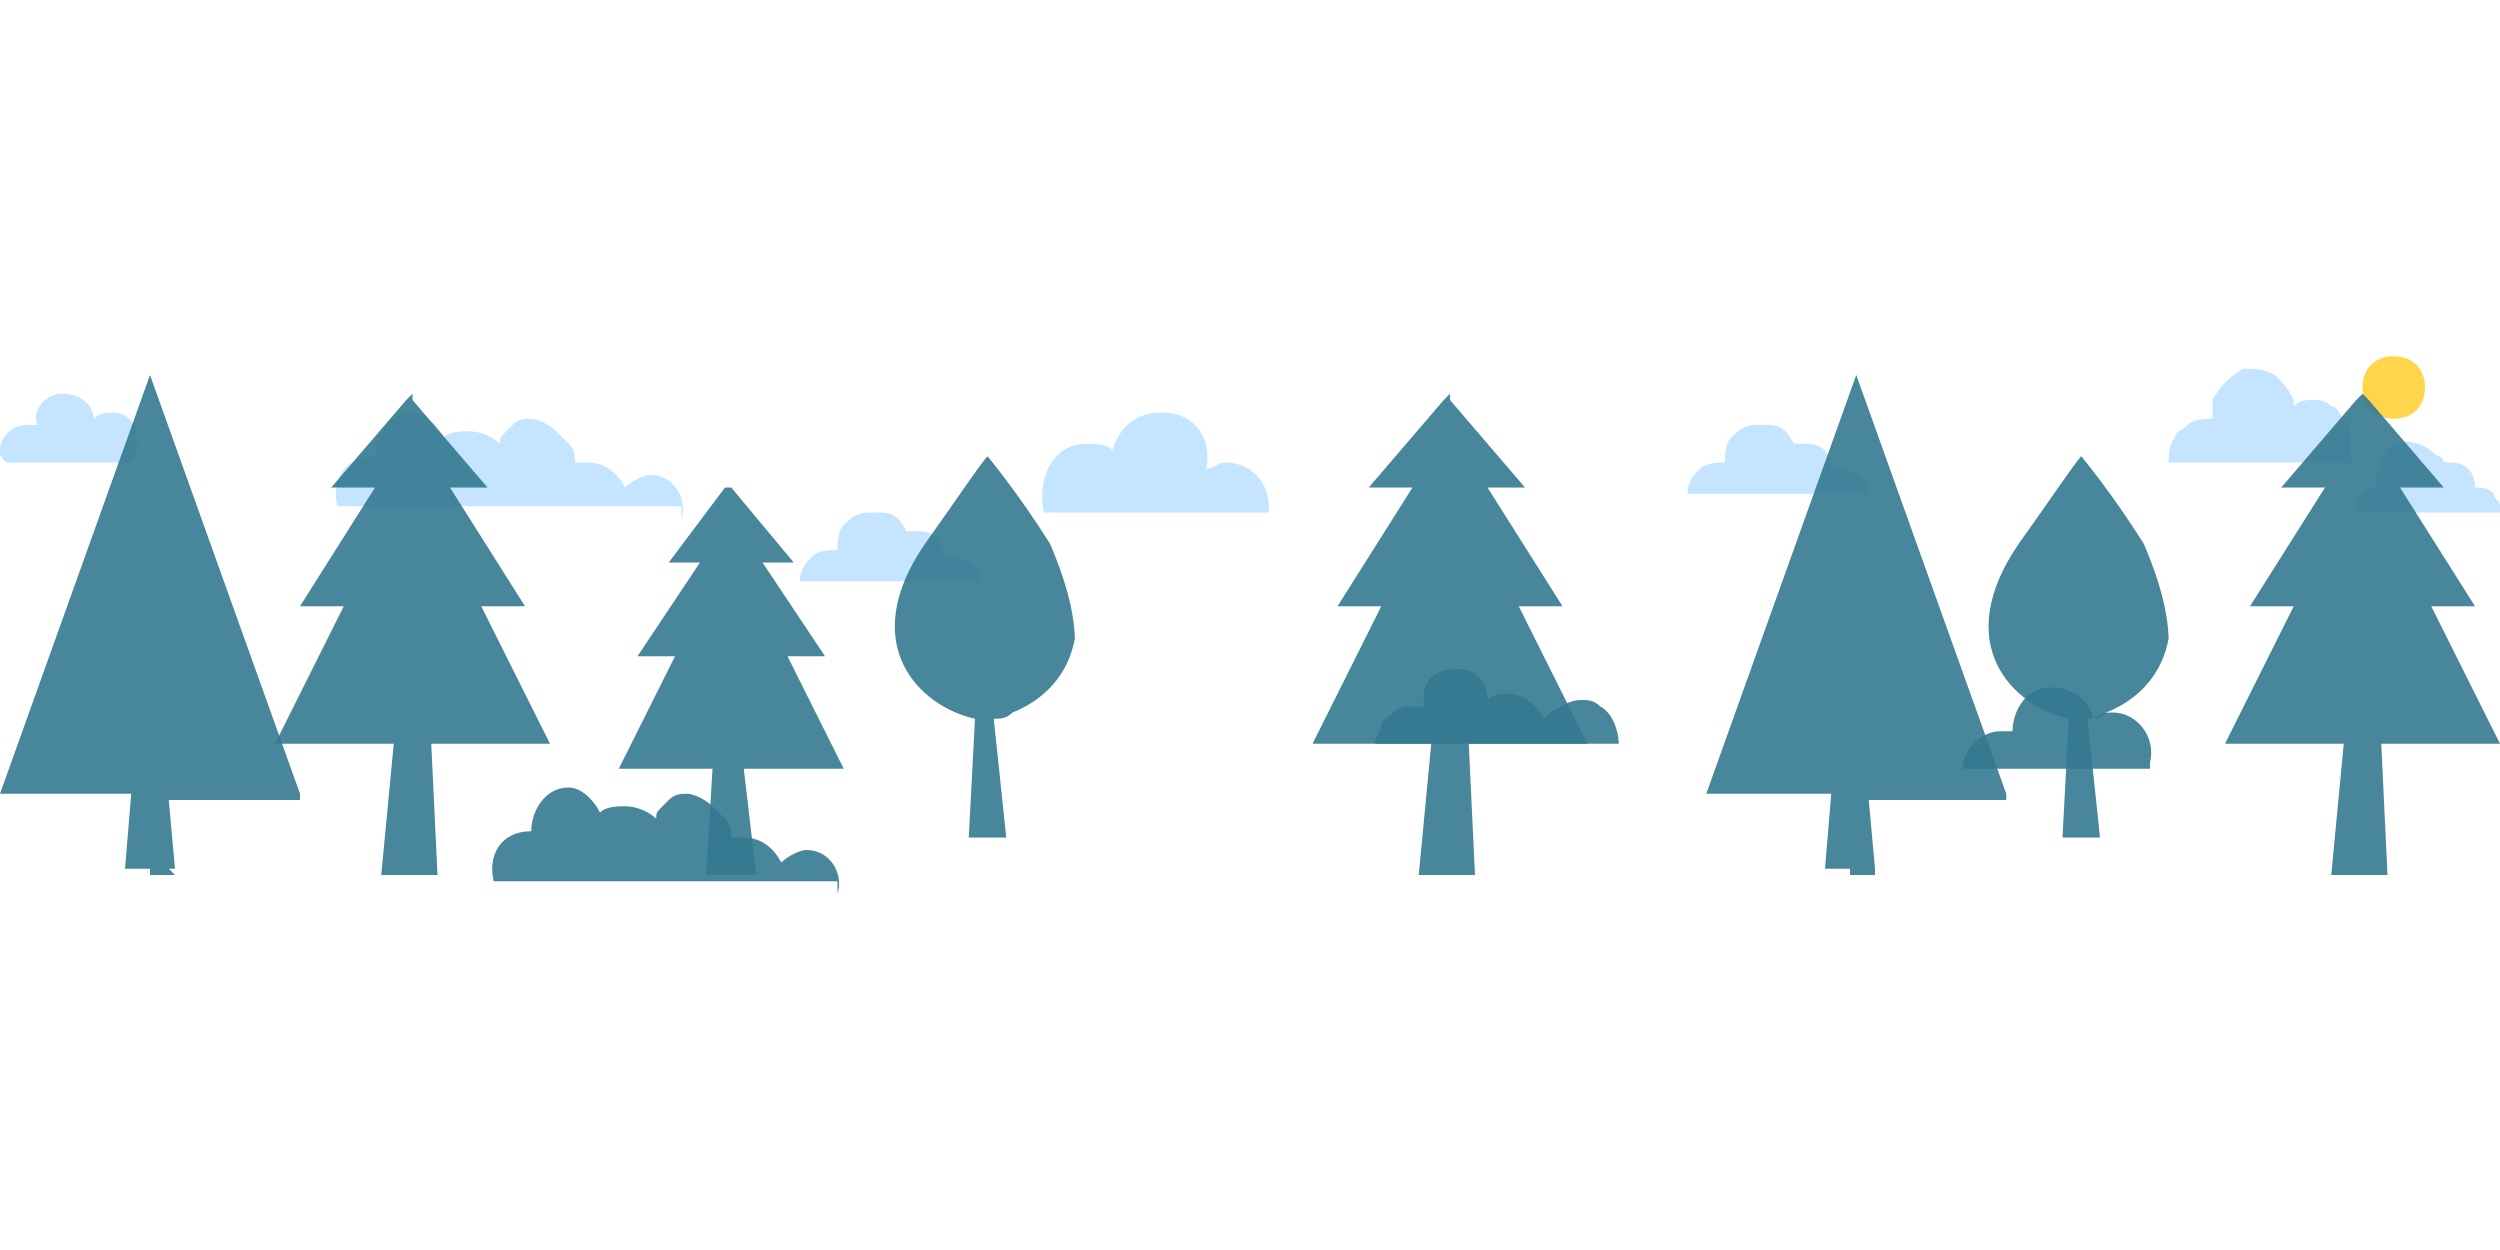 <?xml version="1.0" encoding="UTF-8"?>
<!DOCTYPE svg PUBLIC "-//W3C//DTD SVG 1.1//EN" "http://www.w3.org/Graphics/SVG/1.1/DTD/svg11.dtd">
<!-- Creator: CorelDRAW X6 -->
<svg xmlns="http://www.w3.org/2000/svg" xml:space="preserve" width="400px" height="200px" version="1.1" style="shape-rendering:geometricPrecision; text-rendering:geometricPrecision; image-rendering:optimizeQuality; fill-rule:evenodd; clip-rule:evenodd"
viewBox="0 0 400 200"
 xmlns:xlink="http://www.w3.org/1999/xlink">
 <defs>
  <style type="text/css">
   <![CDATA[
    .fil2 {fill:#FFC300;fill-rule:nonzero;fill-opacity:0.7}
    .fil1 {fill:#8bcaff;fill-rule:nonzero;fill-opacity:0.5}
    .fil0 {fill:#347990;fill-rule:nonzero;fill-opacity:0.9}
   ]]>
  </style>
 </defs>
     <g id="Layer_x0020_1">
   <g id="_924904896">
   <g>
    <path class="fil0" d="M134 143c1,-3 -1,-7 -5,-7 -1,0 -3,1 -4,2 -1,-2 -3,-4 -6,-4 -1,0 -1,0 -2,0 0,-1 0,-2 -1,-3 0,0 -1,-1 -1,-1 0,0 0,0 -1,-1 -1,-1 -3,-2 -4,-2 -1,0 -2,0 -3,1 0,0 -1,1 -1,1 0,0 0,0 0,0 -1,1 -1,1 -1,2 -1,-1 -3,-2 -5,-2 -1,0 -3,0 -4,1 -1,-2 -3,-4 -5,-4 -4,0 -6,4 -6,7 0,0 0,0 0,0 -5,0 -7,4 -6,8l55 0z"/>
    <path class="fil0" d="M259 119c0,-2 -1,-5 -3,-6l0 0c-1,-1 -2,-1 -3,-1 -2,0 -3,1 -5,2 0,0 -1,1 -1,1 -1,-2 -3,-4 -6,-4 -1,0 -2,0 -3,1 0,-3 -2,-5 -5,-5 -4,0 -6,3 -5,6 -1,0 -1,0 -2,0 -1,0 -2,0 -3,1 -1,1 -2,1 -2,2 0,1 -1,2 -1,3l39 0z"/>
    <g>
     <path class="fil1" d="M376 73c0,-1 0,-1 0,-2 0,-1 0,-2 0,-2 0,-1 0,-1 -1,-2 -1,-1 -1,-2 -2,-2 -1,-1 -2,-1 -3,-1 -1,0 -2,0 -3,1 0,0 0,0 0,0 0,0 0,0 0,0 0,0 0,-1 0,-1 -1,-2 -2,-3 -3,-4 -2,-1 -3,-1 -5,-1 -2,1 -4,3 -5,5 0,1 0,2 0,3 0,0 0,0 0,0 -1,0 -3,0 -4,1 -1,1 -2,1 -2,2 0,0 0,0 0,0 0,0 0,0 0,0 -1,1 -1,3 -1,4l30 0z"/>
    </g>
    <path class="fil1" d="M109 83c1,-3 -1,-7 -5,-7 -1,0 -3,1 -4,2 -1,-2 -3,-4 -6,-4 -1,0 -1,0 -2,0 0,-1 0,-2 -1,-3 0,0 -1,-1 -1,-1 0,0 0,0 -1,-1 -1,-1 -3,-2 -4,-2 -1,0 -2,0 -3,1 0,0 -1,1 -1,1 0,0 0,0 0,0 -1,1 -1,1 -1,2 -1,-1 -3,-2 -5,-2 -1,0 -3,0 -4,1 -1,-2 -3,-4 -5,-4 -4,0 -6,4 -6,7 0,0 0,0 0,0 -5,0 -7,4 -6,8l55 0z"/>
    <path class="fil1" d="M21 74c2,-3 1,-8 -3,-8 -1,0 -2,0 -3,1 0,-2 -2,-4 -5,-4 -3,0 -5,3 -4,5 -1,0 -1,0 -2,0 -2,0 -4,2 -4,4 0,1 0,1 1,2l20 0z"/>
    <path class="fil1" d="M157 93c0,-2 -2,-4 -5,-4 -1,0 -1,0 -1,0 0,-2 -1,-4 -4,-4 -1,0 -2,0 -2,0 -1,-2 -2,-3 -4,-3 -1,0 -1,0 -2,0 -2,0 -3,1 -4,2 -1,1 -1,3 -1,4 0,0 0,0 0,0 -1,0 -3,0 -4,1 -1,1 -2,2 -2,4 0,0 0,0 0,0l30 0z"/>
    <path class="fil1" d="M299 79c0,-2 -2,-4 -5,-4 -1,0 -1,0 -1,0 0,-2 -1,-4 -4,-4 -1,0 -2,0 -2,0 -1,-2 -2,-3 -4,-3 -1,0 -1,0 -2,0 -2,0 -3,1 -4,2 -1,1 -1,3 -1,4 0,0 0,0 0,0 -1,0 -3,0 -4,1 -1,1 -2,2 -2,4 0,0 0,0 0,0l30 0z"/>
    <path class="fil1" d="M167 82c-1,-5 1,-11 7,-11 1,0 3,0 4,1 1,-3 3,-6 8,-6 5,0 8,4 7,9 1,0 2,-1 3,-1 4,0 7,3 7,7 0,0 0,1 0,1l-36 0z"/>
    <path class="fil0" d="M344 122c1,-4 -2,-8 -6,-8 -1,0 -2,0 -3,1 -1,-3 -3,-5 -7,-5 -4,0 -6,4 -6,7 -1,0 -1,0 -2,0 -3,0 -6,3 -6,6l30 0z"/>
    <path class="fil1" d="M378 82l22 0c0,0 0,-1 0,-1 0,-1 -1,-1 -1,-2 -1,-1 -2,-1 -3,-1 0,-2 -1,-4 -4,-4 0,0 -1,0 -1,0 0,0 0,-1 -1,-1 -2,-2 -5,-3 -7,-2 -2,1 -3,5 -3,7 0,0 0,0 0,0 -2,0 -3,2 -3,3z"/>
   </g>
   <path class="fil2" d="M388 62c0,3 -2,5 -5,5 -3,0 -5,-2 -5,-5 0,-3 2,-5 5,-5 3,0 5,2 5,5z"/>
  </g>
 </g>
 <g id="Layer_x0020_2">
  <g id="_927996912">
   <polygon class="fil0" points="135,123 135,123 135,123 126,105 132,105 131,105 132,105 122,90 125,90 127,90 117,78 117,78 117,78 117,78 116,78 107,90 112,90 102,105 108,105 99,123 114,123 113,140 117,140 121,140 121,140 119,123 "/>
   <polygon class="fil0" points="88,119 88,119 88,119 77,97 84,97 84,97 84,97 72,78 76,78 78,78 66,64 66,63 66,63 66,63 65,64 53,78 60,78 48,97 55,97 44,119 63,119 61,140 66,140 70,140 70,140 69,119 "/>
   <polygon class="fil0" points="400,119 400,119 400,119 389,97 396,97 396,97 396,97 384,78 388,78 391,78 379,64 378,63 378,63 378,63 377,64 365,78 372,78 360,97 367,97 356,119 375,119 373,140 378,140 382,140 382,140 381,119 "/>
   <polygon class="fil0" points="254,119 254,119 254,119 243,97 250,97 250,97 250,97 238,78 242,78 244,78 232,64 232,63 232,63 232,63 231,64 219,78 226,78 214,97 221,97 210,119 229,119 227,140 232,140 236,140 236,140 235,119 "/>
   <polygon class="fil0" points="321,127 321,127 297,60 273,127 293,127 292,139 296,139 296,140 300,140 300,139 300,139 299,128 321,128 "/>
   <polygon class="fil0" points="48,127 48,127 24,60 0,127 21,127 20,139 24,139 24,140 28,140 27,139 28,139 27,128 48,128 "/>
   <path class="fil0" d="M172 103c0,-4 -1,-9 -4,-16 -5,-8 -10,-14 -10,-14 0,0 0,0 0,0 0,0 0,0 0,0 0,0 0,0 0,0l0 0c-1,1 -5,7 -10,14 -11,16 -1,26 8,28l-1 19 3 0 3 0 0 0 0 0 -2 -19c1,0 2,0 3,-1 5,-2 9,-6 10,-12z"/>
   <path class="fil0" d="M347 103c0,-4 -1,-9 -4,-16 -5,-8 -10,-14 -10,-14 0,0 0,0 0,0 0,0 0,0 0,0 0,0 0,0 0,0l0 0c-1,1 -5,7 -10,14 -11,16 -1,26 8,28l-1 19 3 0 3 0 0 0 0 0 -2 -19c1,0 2,0 3,-1 5,-2 9,-6 10,-12z"/>
  </g>
 </g>
</svg>
